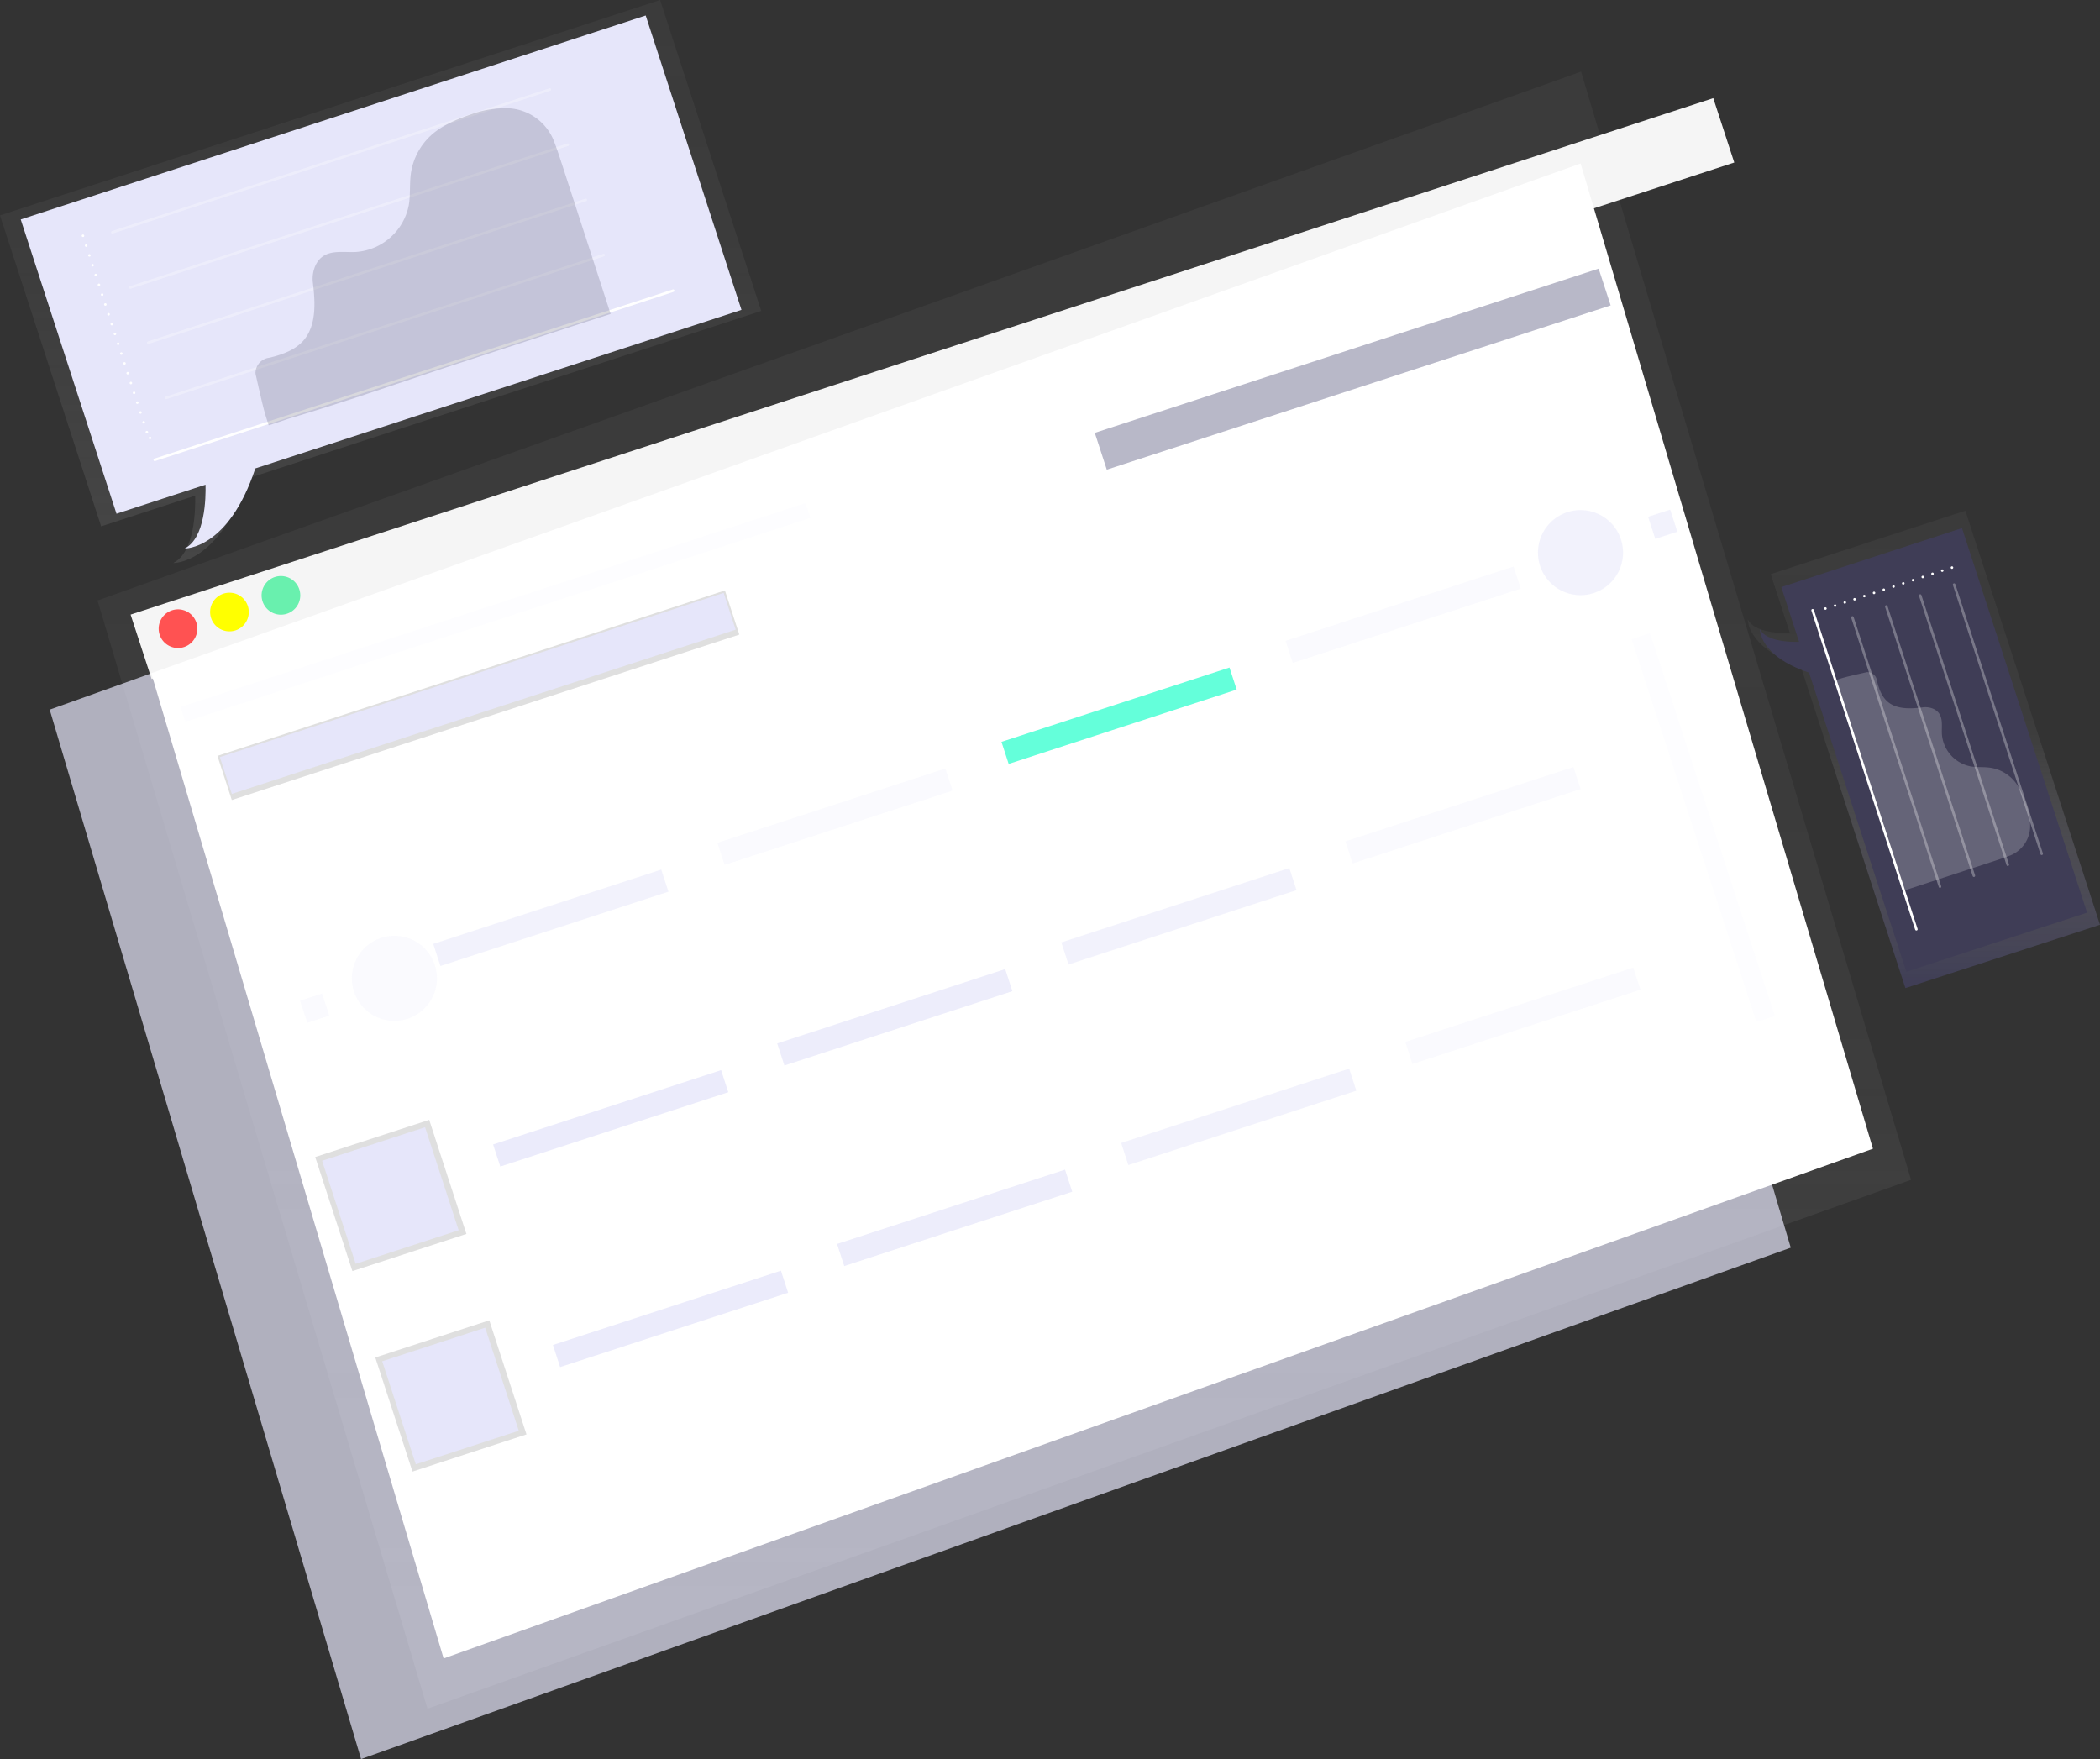 <svg id="undraw_browser_stats_704t_1_" data-name="undraw_browser_stats_704t (1)" xmlns="http://www.w3.org/2000/svg" xmlns:xlink="http://www.w3.org/1999/xlink" viewBox="0 0 827.826 693.411">
  <rect x="0" y="0" width="827.826" height="693.411" fill="#333333" stroke="none"/>
  <defs>
    <style>
      .cls-1 {
        fill: url(#linear-gradient);
      }

      .cls-11, .cls-12, .cls-13, .cls-2, .cls-22, .cls-9 {
        fill: #e6e6fa;
      }

      .cls-2 {
        opacity: 0.7;
      }

      .cls-3 {
        fill: #f5f5f5;
      }

      .cls-26, .cls-4 {
        fill: #fff;
      }

      .cls-5 {
        fill: #ff5252;
      }

      .cls-6 {
        fill: #ff0;
      }

      .cls-7 {
        fill: #69f0ae;
      }

      .cls-8 {
        fill: url(#linear-gradient-2);
      }

      .cls-10, .cls-11, .cls-21, .cls-26 {
        opacity: 0.2;
      }

      .cls-12 {
        opacity: 0.5;
      }

      .cls-13 {
        opacity: 0.8;
      }

      .cls-14 {
        fill: #64ffda;
      }

      .cls-15 {
        fill: url(#linear-gradient-3);
      }

      .cls-16 {
        fill: url(#linear-gradient-4);
      }

      .cls-17 {
        fill: url(#linear-gradient-5);
      }

      .cls-18, .cls-19, .cls-20, .cls-25 {
        fill: none;
        stroke: #fff;
        stroke-linecap: round;
        stroke-linejoin: round;
      }

      .cls-19 {
        stroke-dasharray: 0 4.07;
      }

      .cls-20 {
        opacity: 0.3;
      }

      .cls-21, .cls-24 {
        fill: #3f3d56;
      }

      .cls-22 {
        opacity: 0.1;
      }

      .cls-23 {
        fill: url(#linear-gradient-6);
      }

      .cls-25 {
        stroke-dasharray: 0 4.04;
      }
    </style>
    <linearGradient id="linear-gradient" x1="0.65" y1="0.991" x2="0.65" y2="0.279" gradientUnits="objectBoundingBox">
      <stop offset="0" stop-color="gray" stop-opacity="0.251"/>
      <stop offset="0.54" stop-color="gray" stop-opacity="0.122"/>
      <stop offset="1" stop-color="gray" stop-opacity="0.102"/>
    </linearGradient>
    <linearGradient id="linear-gradient-2" x1="0.525" y1="-3.598" x2="0.525" y2="-4.603" xlink:href="#linear-gradient"/>
    <linearGradient id="linear-gradient-3" x1="-0.672" y1="-1.135" x2="-0.672" y2="-2.136" xlink:href="#linear-gradient"/>
    <linearGradient id="linear-gradient-4" x1="-1.222" y1="-1.048" x2="-1.222" y2="-2.049" xlink:href="#linear-gradient"/>
    <linearGradient id="linear-gradient-5" x1="0.5" y1="1" x2="0.5" y2="0" xlink:href="#linear-gradient"/>
    <linearGradient id="linear-gradient-6" x1="0.5" y1="1" x2="0.5" gradientUnits="objectBoundingBox">
      <stop offset="0" stop-color="#3f3d56"/>
      <stop offset="0.54" stop-color="gray" stop-opacity="0.122"/>
      <stop offset="1" stop-color="gray" stop-opacity="0.102"/>
    </linearGradient>
  </defs>
  <path id="Path_297" data-name="Path 297" class="cls-1" d="M38.44,236.713l7.908,26.55,122.171,410.3L753.346,465.078,631.175,54.779l-7.9-26.549Z" transform="translate(0 0)"/>
  <path id="Path_298" data-name="Path 298" class="cls-2" d="M19.59,279.745l7.453,25.141L142.337,693.411,705.925,491.816,590.631,103.281,583.179,78.15Z"/>
  <rect id="Rectangle_68" data-name="Rectangle 68" class="cls-3" width="656.27" height="26.69" transform="translate(51.48 242.277) rotate(-18.072)"/>
  <path id="Path_310" data-name="Path 310" class="cls-4" d="M3.393,5.774l597.97-16.782L590.811,393.95-7.158,410.732Z" transform="translate(54.622 260.952) rotate(-18.02)"/>
  <path id="Path_299" data-name="Path 299" class="cls-5" d="M226.79,347.88a7.62,7.62,0,1,1-9.61-4.89A7.62,7.62,0,0,1,226.79,347.88Z" transform="translate(-149.37 -102.407)"/>
  <path id="Path_300" data-name="Path 300" class="cls-6" d="M247.07,341.26a7.62,7.62,0,1,1-9.61-4.89A7.62,7.62,0,0,1,247.07,341.26Z" transform="translate(-149.37 -102.348)"/>
  <path id="Path_301" data-name="Path 301" class="cls-7" d="M267.36,334.63a7.62,7.62,0,1,1-9.61-4.89A7.62,7.62,0,0,1,267.36,334.63Z" transform="translate(-149.37 -102.289)"/>
  <rect id="Rectangle_70" data-name="Rectangle 70" class="cls-8" width="210.37" height="18.3" transform="matrix(0.951, -0.31, 0.31, 0.951, 85.704, 297.97)"/>
  <rect id="Rectangle_71" data-name="Rectangle 71" class="cls-9" width="208.85" height="15.25" transform="matrix(0.951, -0.31, 0.31, 0.951, 86.666, 298.459)"/>
  <rect id="Rectangle_72" data-name="Rectangle 72" class="cls-9" width="208.85" height="15.25" transform="matrix(0.951, -0.31, 0.31, 0.951, 431.572, 170.634)"/>
  <rect id="Rectangle_73" data-name="Rectangle 73" class="cls-10" width="208.85" height="15.25" transform="matrix(0.951, -0.31, 0.31, 0.951, 431.572, 170.634)"/>
  <rect id="Rectangle_74" data-name="Rectangle 74" class="cls-11" width="9.15" height="9.15" transform="matrix(0.951, -0.31, 0.31, 0.951, 118.28, 394.468)"/>
  <rect id="Rectangle_75" data-name="Rectangle 75" class="cls-12" width="9.15" height="9.15" transform="matrix(0.951, -0.31, 0.31, 0.951, 649.683, 203.721)"/>
  <path id="Path_302" data-name="Path 302" class="cls-11" d="M325.6,484.1a16.77,16.77,0,1,1-21.13-10.75A16.77,16.77,0,0,1,325.6,484.1Z" transform="translate(-154.185 -103.654)"/>
  <path id="Path_303" data-name="Path 303" class="cls-12" d="M844.42,314.8A16.77,16.77,0,1,1,823.29,304a16.77,16.77,0,0,1,21.13,10.8Z" transform="translate(-205.422 -102.105)"/>
  <rect id="Rectangle_76" data-name="Rectangle 76" class="cls-12" width="94.51" height="9.15" transform="matrix(0.951, -0.31, 0.31, 0.951, 170.785, 372.082)"/>
  <rect id="Rectangle_77" data-name="Rectangle 77" class="cls-13" width="94.51" height="9.15" transform="matrix(0.951, -0.31, 0.31, 0.951, 194.375, 451.133)"/>
  <rect id="Rectangle_78" data-name="Rectangle 78" class="cls-2" width="94.51" height="9.15" transform="matrix(0.951, -0.31, 0.31, 0.951, 306.372, 411.305)"/>
  <rect id="Rectangle_79" data-name="Rectangle 79" class="cls-12" width="94.51" height="9.15" transform="matrix(0.951, -0.31, 0.31, 0.951, 418.373, 371.489)"/>
  <rect id="Rectangle_80" data-name="Rectangle 80" class="cls-11" width="94.51" height="9.15" transform="matrix(0.951, -0.31, 0.31, 0.951, 530.38, 331.661)"/>
  <rect id="Rectangle_81" data-name="Rectangle 81" class="cls-13" width="94.51" height="9.15" transform="matrix(0.951, -0.31, 0.31, 0.951, 217.965, 530.185)"/>
  <rect id="Rectangle_82" data-name="Rectangle 82" class="cls-2" width="94.51" height="9.15" transform="matrix(0.951, -0.31, 0.31, 0.951, 329.962, 490.357)"/>
  <rect id="Rectangle_83" data-name="Rectangle 83" class="cls-12" width="94.51" height="9.15" transform="matrix(0.951, -0.31, 0.31, 0.951, 441.963, 450.541)"/>
  <rect id="Rectangle_84" data-name="Rectangle 84" class="cls-11" width="94.51" height="9.15" transform="matrix(0.951, -0.31, 0.31, 0.951, 553.969, 410.712)"/>
  <rect id="Rectangle_85" data-name="Rectangle 85" class="cls-11" width="94.51" height="9.15" transform="matrix(0.951, -0.31, 0.31, 0.951, 282.783, 332.253)"/>
  <rect id="Rectangle_86" data-name="Rectangle 86" class="cls-14" width="94.51" height="9.15" transform="matrix(0.951, -0.31, 0.31, 0.951, 394.783, 292.437)"/>
  <rect id="Rectangle_87" data-name="Rectangle 87" class="cls-11" width="94.51" height="9.15" transform="matrix(0.951, -0.31, 0.31, 0.951, 506.781, 252.622)"/>
  <rect id="Rectangle_88" data-name="Rectangle 88" class="cls-15" width="47.26" height="47.29" transform="matrix(0.951, -0.31, 0.31, 0.951, 124.254, 456.085)"/>
  <rect id="Rectangle_89" data-name="Rectangle 89" class="cls-16" width="47.26" height="47.29" transform="matrix(0.951, -0.31, 0.31, 0.951, 147.937, 535.112)"/>
  <rect id="Rectangle_90" data-name="Rectangle 90" class="cls-9" width="42.68" height="42.71" transform="matrix(0.951, -0.31, 0.31, 0.951, 126.973, 457.563)"/>
  <rect id="Rectangle_91" data-name="Rectangle 91" class="cls-9" width="42.68" height="42.71" transform="matrix(0.951, -0.31, 0.31, 0.951, 150.67, 536.596)"/>
  <path id="Path_304" data-name="Path 304" class="cls-17" d="M409.59,100.25,149.37,185.17l39.87,122.57,37.07-12.1c.14,5.4-.11,22.34-8.67,26.55,0,0,18.15.59,29.4-33.32l202.41-66.05Z" transform="translate(-149.37 -100.25)"/>
  <path id="Path_305" data-name="Path 305" class="cls-9" d="M403.91,106.36l-246.37,80.4,37.75,116,35.1-11.45c.14,5.12-.11,21.15-8.21,25.14,0,0,17.18.55,27.84-31.55l191.64-62.5Z" transform="translate(-149.37 -100.25)"/>
  <line id="Line_2" data-name="Line 2" class="cls-18" transform="translate(32.71 92.94)"/>
  <line id="Line_3" data-name="Line 3" class="cls-19" x2="24.54" y2="75.43" transform="translate(33.97 96.8)"/>
  <line id="Line_4" data-name="Line 4" class="cls-18" transform="translate(59.14 172.654)"/>
  <line id="Line_5" data-name="Line 5" class="cls-18" y1="66.68" x2="204.34" transform="translate(61.01 114.587)"/>
  <line id="Line_6" data-name="Line 6" class="cls-20" y1="56.28" x2="172.46" transform="translate(65.52 100.56)"/>
  <line id="Line_7" data-name="Line 7" class="cls-20" y1="56.27" x2="172.45" transform="translate(58.45 78.81)"/>
  <line id="Line_8" data-name="Line 8" class="cls-20" y1="56.27" x2="172.45" transform="translate(51.37 57.05)"/>
  <line id="Line_9" data-name="Line 9" class="cls-20" y1="56.28" x2="172.46" transform="translate(44.29 35.29)"/>
  <path id="Path_306" data-name="Path 306" class="cls-21" d="M250.16,247.91a3.581,3.581,0,0,1-.07-1,6.15,6.15,0,0,1,5.18-5.6l.74-.15c4.84-1.21,9.81-3,13.07-6.77,5.12-6,4.53-15.11,3.65-22.49a12.85,12.85,0,0,1,.93-6.85c3.17-7,10.15-5.18,16.1-5.48a22.88,22.88,0,0,0,20.73-18.3c.74-4.2.27-8.53.87-12.75a25.23,25.23,0,0,1,8.11-15.09c4.5-4,10.33-6.28,15.93-8.23a39.6,39.6,0,0,1,13.91-2.29h.25a20.34,20.34,0,0,1,18.23,13.12c1.24,3.21,2.3,6.49,3.41,9.89,6.13,18.86,11.8,36.26,18.88,58.1-8.7,2.76-29.1,9.41-31.89,10.32l-30.43,9.93c-20.29,6.62-39.69,13.58-62.32,20.34-4.67,1.39,0,0-10.14,3.31C253.5,262.44,253.41,262.18,250.16,247.91Z" transform="translate(-149.37 -100.25)"/>
  <rect id="Rectangle_92" data-name="Rectangle 92" class="cls-22" width="259.15" height="6.1" transform="translate(71.186 278.713) rotate(-18.072)"/>
  <path id="Path_307" data-name="Path 307" class="cls-23" d="M1050.63,467.2,997.56,304l-76.72,25,7.56,23.25c-3.38.09-14-.07-16.62-5.43,0,0-.37,11.38,20.85,18.43l41.29,126.92Z" transform="translate(-222.804 -102.676)"/>
  <path id="Path_308" data-name="Path 308" class="cls-24" d="M1045.54,462.45,996.23,310.86,925,334.12l7,21.6c-3.14.08-13-.06-15.44-5,0,0-.34,10.57,19.37,17.12l38.36,117.92Z" transform="translate(-222.804 -102.694)"/>
  <line id="Line_10" data-name="Line 10" class="cls-18" transform="translate(769.476 223.745)"/>
  <line id="Line_11" data-name="Line 11" class="cls-25" x1="44.13" y2="14.41" transform="translate(721.506 224.943)"/>
  <line id="Line_12" data-name="Line 12" class="cls-18" transform="translate(719.586 239.884)"/>
  <line id="Line_13" data-name="Line 13" class="cls-18" x2="40.9" y2="125.74" transform="translate(714.536 240.56)"/>
  <line id="Line_14" data-name="Line 14" class="cls-20" x2="34.52" y2="106.11" transform="translate(730.226 243.397)"/>
  <line id="Line_15" data-name="Line 15" class="cls-20" x2="34.52" y2="106.11" transform="translate(743.586 239.081)"/>
  <line id="Line_16" data-name="Line 16" class="cls-20" x2="34.51" y2="106.11" transform="translate(756.956 234.766)"/>
  <line id="Line_17" data-name="Line 17" class="cls-20" x2="34.52" y2="106.11" transform="translate(770.316 230.451)"/>
  <path id="Path_309" data-name="Path 309" class="cls-26" d="M958.65,367.88a2.19,2.19,0,0,1,.59,0,3.78,3.78,0,0,1,3.44,3.19,1.544,1.544,0,0,0,.09.45c.74,3,1.83,6,4.15,8,3.66,3.15,9.28,2.79,13.81,2.24a7.87,7.87,0,0,1,4.21.57c4.28,2,3.18,6.25,3.36,9.9A14.05,14.05,0,0,0,999.53,405c2.58.46,5.24.16,7.83.54a15.47,15.47,0,0,1,9.27,5c2.46,2.77,3.86,6.35,5.05,9.8a24.4,24.4,0,0,1,1.4,8.56v.1a12.53,12.53,0,0,1-8.06,11.22c-2,.76-4,1.42-6.08,2.1L973.26,454c-1.69-5.36-5.77-17.91-6.33-19.62-2.13-6.54-4-12.18-6.09-18.73-4.06-12.48-8.33-24.42-12.47-38.34-.85-2.87,0,0-2-6.24C949.73,369.93,949.89,369.88,958.65,367.88Z" transform="translate(-222.804 -102.907)"/>
  <rect id="Rectangle_93" data-name="Rectangle 93" class="cls-22" width="7.62" height="158.64" transform="matrix(0.951, -0.31, 0.31, 0.951, 643.206, 251.97)"/>
</svg>
